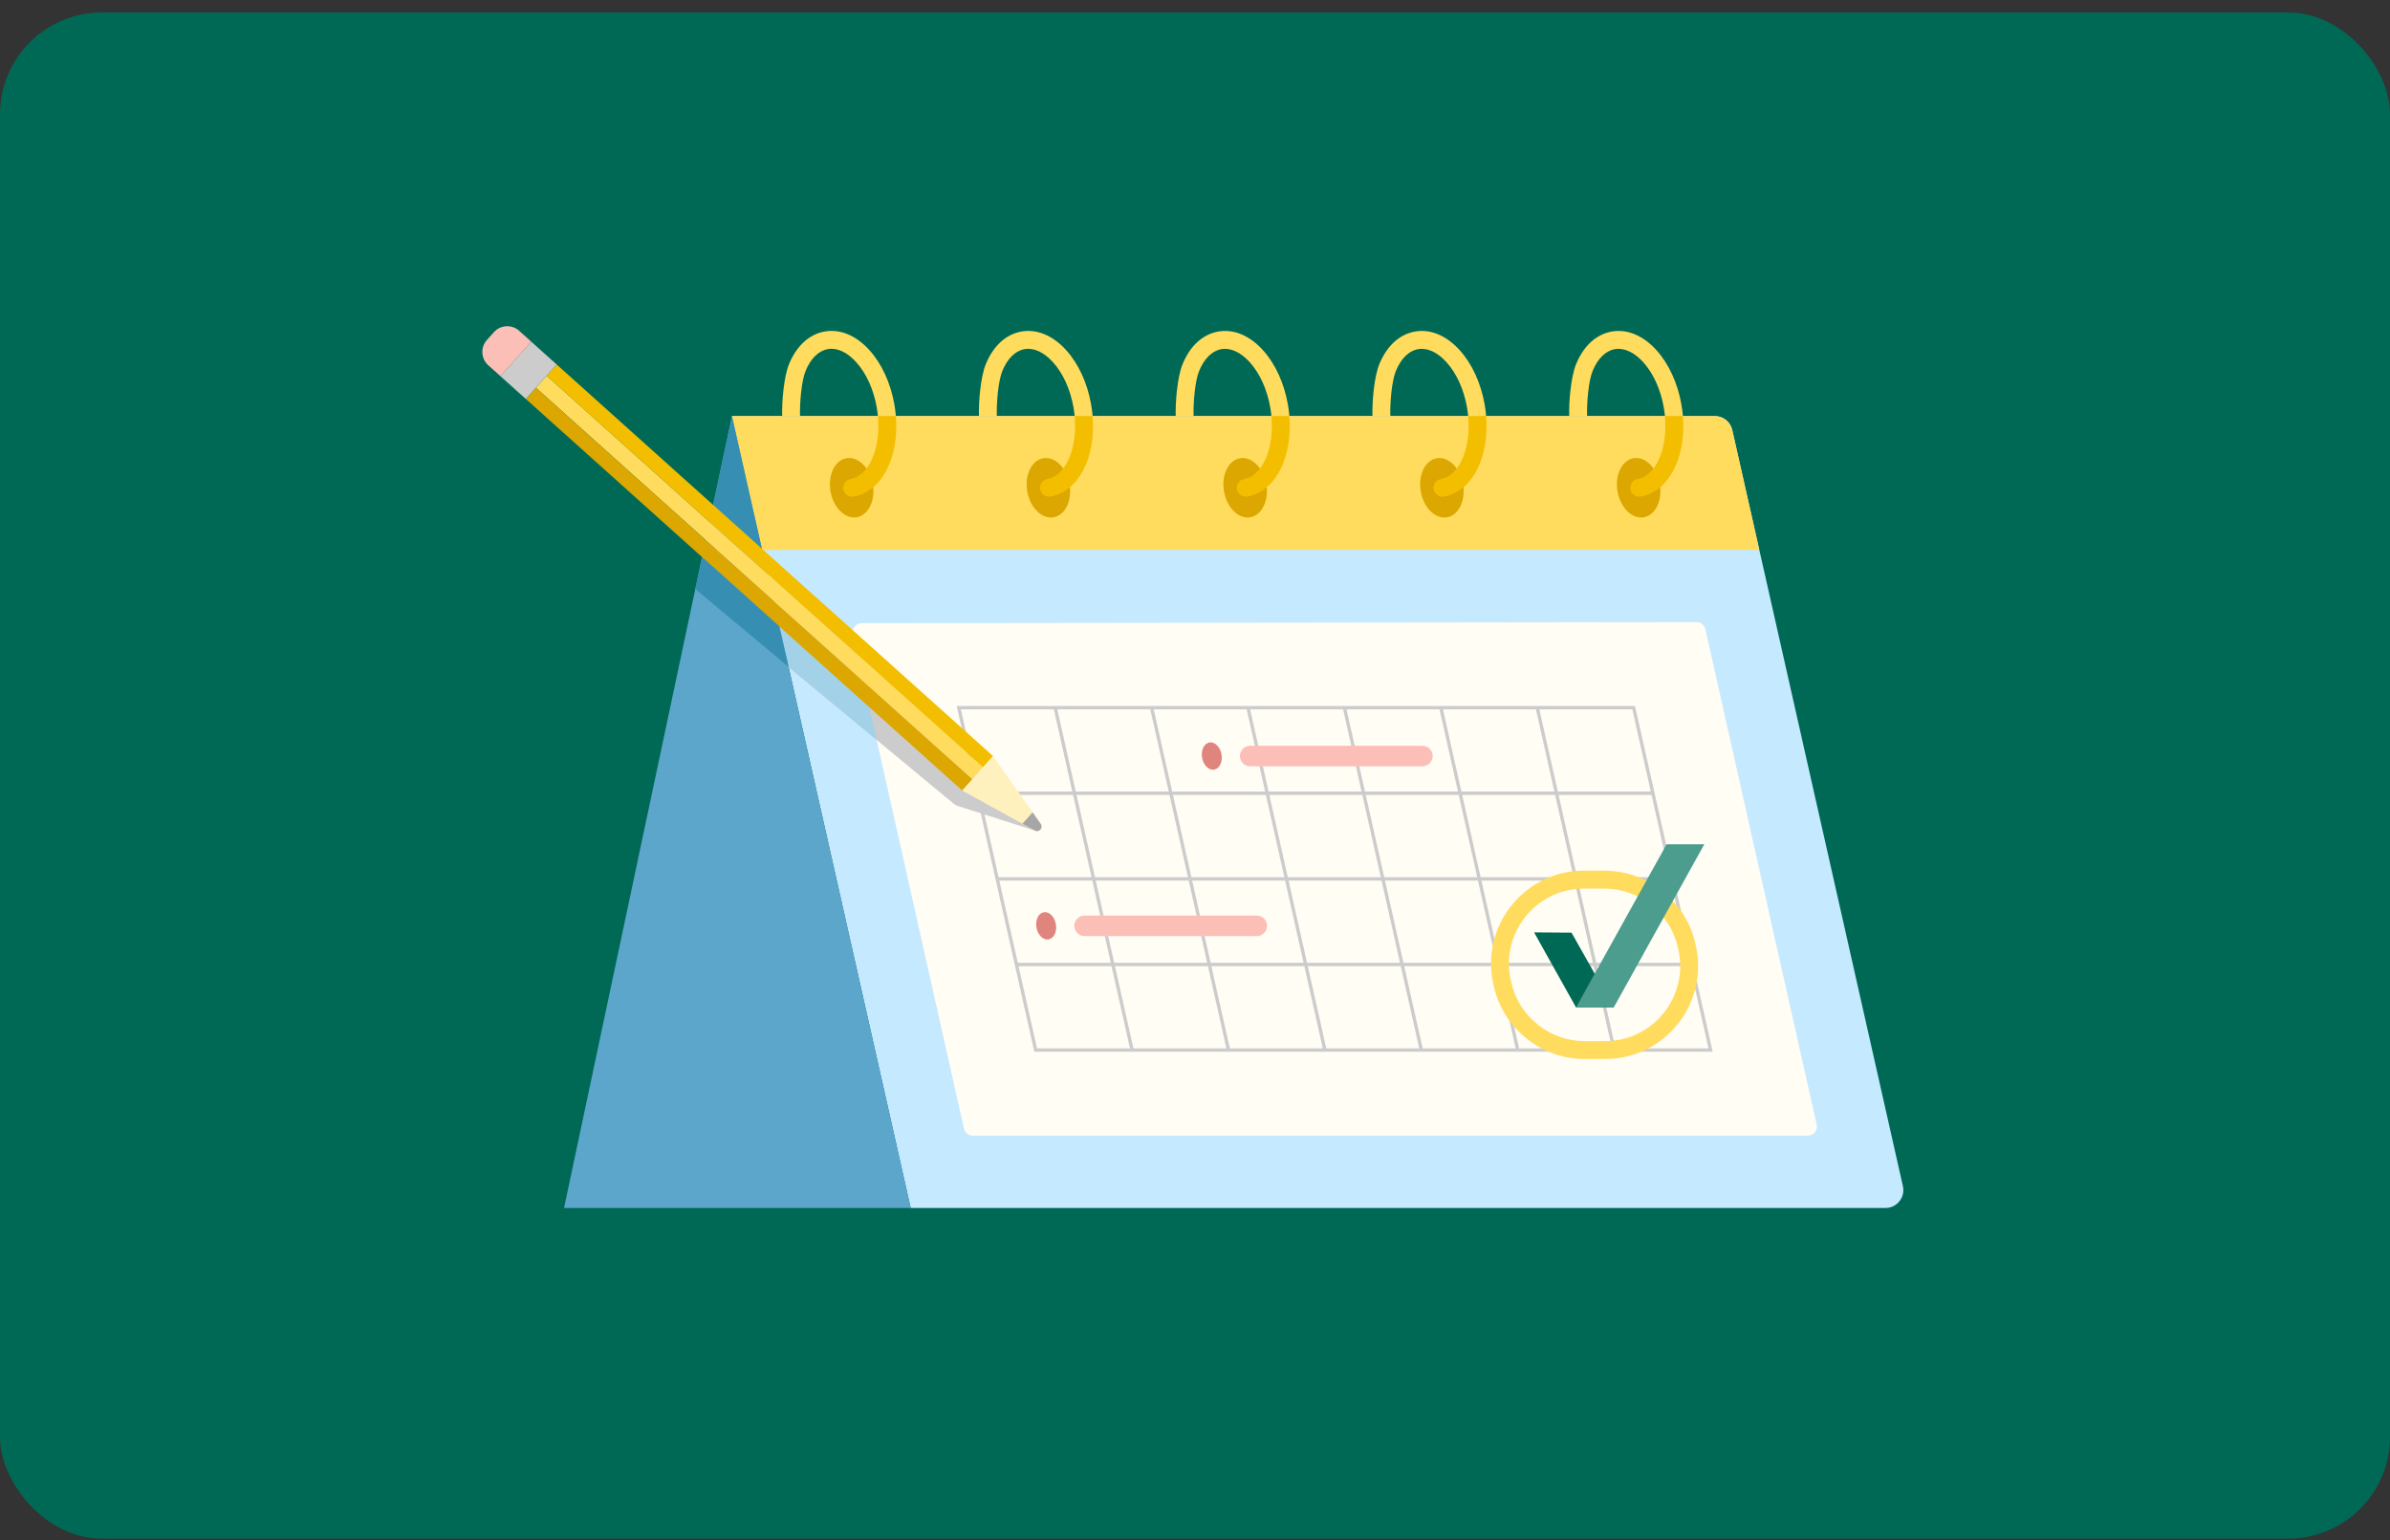 <svg width="180" height="116" viewBox="0 0 180 116" fill="none" xmlns="http://www.w3.org/2000/svg">
<rect x="0" y="0" width="180" height="116" fill="#333333" stroke="none"/>
<rect y="0.943" width="180" height="114.943" rx="7.663" fill="#006956"/>
<g clip-path="url(#clip0_3140_9964)">
<path d="M142.001 90.984H68.587L55.127 31.338H129.15C129.779 31.338 130.324 31.774 130.463 32.389L143.315 89.34C143.504 90.182 142.865 90.984 142.002 90.984H142.001Z" fill="#C5E9FF"/>
<path d="M55.127 31.338L42.481 90.984H68.588L55.127 31.338Z" fill="#5CA6CC"/>
<path d="M55.127 31.338H129.15C129.779 31.338 130.324 31.774 130.463 32.389L132.501 41.418H57.401L55.127 31.339V31.338Z" fill="#FFDC5E"/>
<path d="M136.17 85.537H73.257C72.942 85.537 72.668 85.319 72.6 85.012L64.234 47.759C64.14 47.338 64.459 46.938 64.89 46.937L127.779 46.856C128.094 46.856 128.367 47.074 128.436 47.381L136.824 84.716C136.918 85.137 136.599 85.537 136.167 85.537H136.17Z" fill="#FFFDF4"/>
<path d="M67.356 30.451C67.073 28.846 66.405 27.396 65.478 26.371C64.474 25.261 63.277 24.764 62.107 24.97C60.939 25.176 59.985 26.053 59.419 27.441C59.047 28.355 58.874 30.212 58.909 31.334H60.255C60.22 30.384 60.359 28.703 60.667 27.948C61.051 27.005 61.646 26.419 62.343 26.295C63.039 26.171 63.799 26.52 64.482 27.275C65.242 28.114 65.791 29.325 66.031 30.685C66.498 33.335 65.598 35.801 64.064 36.072C63.698 36.137 63.453 36.486 63.518 36.852C63.576 37.18 63.86 37.409 64.18 37.409C64.219 37.409 64.258 37.405 64.297 37.398C66.626 36.987 67.969 33.935 67.356 30.45V30.451Z" fill="#FFDC5E"/>
<path d="M64.532 38.958C65.411 38.803 65.948 37.683 65.731 36.455C65.515 35.228 64.628 34.359 63.749 34.514C62.871 34.669 62.334 35.789 62.55 37.017C62.766 38.244 63.654 39.113 64.532 38.958Z" fill="#DBA700"/>
<path d="M55.127 31.338L57.402 41.416H52.989L55.127 31.338Z" fill="#368FB2"/>
<path d="M75.105 66.197H125.935" stroke="#CCCCCC" stroke-width="0.253" stroke-miterlimit="10"/>
<path d="M128.831 79.09H78L72.209 53.302H123.038L128.831 79.09Z" stroke="#CCCCCC" stroke-width="0.253" stroke-miterlimit="10"/>
<path d="M73.658 59.747H124.52" stroke="#CCCCCC" stroke-width="0.253" stroke-miterlimit="10"/>
<path d="M76.503 72.644H127.357" stroke="#CCCCCC" stroke-width="0.253" stroke-miterlimit="10"/>
<path d="M79.471 53.302L85.262 79.09" stroke="#CCCCCC" stroke-width="0.253" stroke-miterlimit="10"/>
<path d="M86.733 53.302L92.523 79.09" stroke="#CCCCCC" stroke-width="0.253" stroke-miterlimit="10"/>
<path d="M93.993 53.302L99.784 79.09" stroke="#CCCCCC" stroke-width="0.253" stroke-miterlimit="10"/>
<path d="M101.255 53.302L107.046 79.09" stroke="#CCCCCC" stroke-width="0.253" stroke-miterlimit="10"/>
<path d="M111.425 66.253L114.308 79.09L108.517 53.302" stroke="#CCCCCC" stroke-width="0.253" stroke-miterlimit="10"/>
<path d="M115.777 53.302L121.568 79.09" stroke="#CCCCCC" stroke-width="0.253" stroke-miterlimit="10"/>
<path d="M66.118 31.338C66.344 33.729 65.47 35.828 64.065 36.076C63.699 36.141 63.454 36.49 63.518 36.856C63.576 37.183 63.86 37.412 64.181 37.412C64.22 37.412 64.259 37.408 64.298 37.402C66.427 37.026 67.73 34.44 67.469 31.336H66.118V31.338Z" fill="#F3BE00"/>
<path d="M82.175 30.454C81.892 28.848 81.225 27.398 80.297 26.373C79.293 25.263 78.097 24.766 76.927 24.972C75.758 25.178 74.804 26.055 74.239 27.443C73.866 28.358 73.694 30.214 73.729 31.336H75.075C75.04 30.387 75.178 28.705 75.487 27.951C75.87 27.008 76.465 26.422 77.162 26.298C77.858 26.174 78.619 26.523 79.301 27.277C80.062 28.116 80.611 29.328 80.85 30.687C81.318 33.337 80.417 35.804 78.884 36.075C78.518 36.139 78.273 36.488 78.338 36.855C78.395 37.182 78.679 37.411 79 37.411C79.039 37.411 79.078 37.407 79.117 37.4C81.445 36.989 82.789 33.938 82.175 30.453V30.454Z" fill="#FFDC5E"/>
<path d="M79.351 38.961C80.23 38.806 80.766 37.685 80.55 36.458C80.334 35.231 79.447 34.361 78.568 34.516C77.69 34.671 77.153 35.792 77.369 37.019C77.585 38.247 78.473 39.116 79.351 38.961Z" fill="#DBA700"/>
<path d="M80.935 31.336C81.161 33.727 80.287 35.826 78.882 36.074C78.516 36.139 78.271 36.488 78.336 36.854C78.394 37.182 78.678 37.411 78.998 37.411C79.037 37.411 79.076 37.407 79.115 37.4C81.245 37.024 82.547 34.439 82.286 31.335H80.935V31.336Z" fill="#F3BE00"/>
<path d="M96.994 30.455C96.711 28.849 96.044 27.399 95.116 26.374C94.112 25.264 92.915 24.767 91.746 24.973C90.578 25.179 89.623 26.056 89.058 27.444C88.685 28.359 88.513 30.215 88.548 31.337H89.894C89.859 30.388 89.997 28.706 90.306 27.952C90.689 27.009 91.284 26.423 91.981 26.299C92.677 26.175 93.438 26.524 94.12 27.278C94.881 28.117 95.43 29.329 95.669 30.688C96.137 33.338 95.236 35.805 93.703 36.076C93.337 36.14 93.092 36.489 93.156 36.856C93.214 37.183 93.498 37.412 93.819 37.412C93.858 37.412 93.897 37.408 93.936 37.401C96.264 36.99 97.608 33.939 96.994 30.454V30.455Z" fill="#FFDC5E"/>
<path d="M94.168 38.962C95.046 38.807 95.583 37.686 95.367 36.459C95.151 35.232 94.263 34.362 93.385 34.517C92.507 34.672 91.97 35.793 92.186 37.02C92.402 38.248 93.29 39.117 94.168 38.962Z" fill="#DBA700"/>
<path d="M95.754 31.337C95.98 33.728 95.106 35.827 93.701 36.075C93.335 36.14 93.09 36.489 93.155 36.855C93.213 37.182 93.497 37.411 93.817 37.411C93.856 37.411 93.895 37.407 93.934 37.401C96.064 37.025 97.367 34.44 97.105 31.335H95.754V31.337Z" fill="#F3BE00"/>
<path d="M91.445 57.968C91.85 57.897 92.096 57.381 91.997 56.816C91.897 56.251 91.489 55.851 91.085 55.922C90.681 55.994 90.434 56.509 90.534 57.074C90.633 57.639 91.041 58.039 91.445 57.968Z" fill="#E0857E"/>
<path d="M111.812 30.455C111.529 28.849 110.862 27.399 109.934 26.374C108.93 25.264 107.734 24.767 106.564 24.973C105.395 25.179 104.441 26.056 103.876 27.444C103.503 28.359 103.331 30.215 103.366 31.337H104.712C104.677 30.388 104.815 28.706 105.124 27.952C105.507 27.009 106.102 26.423 106.799 26.299C107.495 26.175 108.256 26.524 108.938 27.278C109.699 28.117 110.248 29.329 110.487 30.688C110.955 33.338 110.054 35.805 108.521 36.076C108.155 36.14 107.91 36.489 107.974 36.856C108.032 37.183 108.316 37.412 108.637 37.412C108.676 37.412 108.715 37.408 108.754 37.401C111.082 36.99 112.426 33.939 111.812 30.454V30.455Z" fill="#FFDC5E"/>
<path d="M108.986 38.962C109.864 38.807 110.401 37.686 110.185 36.459C109.969 35.232 109.081 34.362 108.203 34.517C107.324 34.672 106.787 35.793 107.004 37.02C107.22 38.248 108.107 39.117 108.986 38.962Z" fill="#DBA700"/>
<path d="M110.573 31.337C110.799 33.729 109.926 35.828 108.52 36.075C108.154 36.14 107.909 36.489 107.974 36.855C108.032 37.183 108.316 37.412 108.636 37.412C108.675 37.412 108.714 37.408 108.753 37.401C110.883 37.025 112.186 34.44 111.924 31.336H110.573V31.337Z" fill="#F3BE00"/>
<path d="M126.631 30.455C126.348 28.849 125.68 27.399 124.753 26.374C123.749 25.264 122.552 24.767 121.383 24.973C120.214 25.179 119.26 26.056 118.695 27.444C118.322 28.359 118.149 30.215 118.184 31.337H119.53C119.495 30.388 119.634 28.706 119.942 27.952C120.326 27.009 120.921 26.423 121.618 26.299C122.314 26.175 123.074 26.524 123.757 27.278C124.517 28.117 125.067 29.329 125.306 30.688C125.773 33.338 124.873 35.805 123.34 36.076C122.974 36.14 122.729 36.489 122.793 36.856C122.851 37.183 123.135 37.412 123.455 37.412C123.494 37.412 123.533 37.408 123.573 37.401C125.901 36.99 127.244 33.939 126.631 30.454V30.455Z" fill="#FFDC5E"/>
<path d="M123.805 38.96C124.684 38.805 125.221 37.684 125.004 36.457C124.788 35.23 123.901 34.36 123.022 34.515C122.144 34.67 121.607 35.791 121.823 37.019C122.039 38.246 122.927 39.115 123.805 38.96Z" fill="#DBA700"/>
<path d="M125.39 31.336C125.616 33.727 124.743 35.826 123.338 36.074C122.971 36.139 122.726 36.488 122.791 36.854C122.849 37.182 123.133 37.411 123.453 37.411C123.492 37.411 123.531 37.407 123.57 37.4C125.7 37.024 127.003 34.439 126.742 31.335H125.39V31.336Z" fill="#F3BE00"/>
<path d="M59.445 45.608L58.638 46.899L59.393 50.243L71.868 60.569C71.934 60.624 72.011 60.666 72.093 60.692L77.935 62.556L78.367 62.377L59.446 45.609L59.445 45.608Z" fill="#CCCCCC"/>
<path d="M64.74 50.073L59.444 45.608L58.639 46.897L59.393 50.243L66.025 55.731L64.74 50.073Z" fill="#A3D1E8"/>
<path d="M41.169 28.299L40.36 29.202L73.227 58.697L74.036 57.795L41.169 28.299Z" fill="#FFDC5E"/>
<path d="M39.602 30.049L39.6 30.05L72.468 59.546L72.469 59.544L39.602 30.049Z" fill="#FFDC5E"/>
<path d="M40.359 29.202L39.602 30.048L72.469 59.543L73.227 58.698L40.359 29.202Z" fill="#DBA700"/>
<path d="M41.924 27.454L41.166 28.3L74.034 57.795L74.791 56.95L41.924 27.454Z" fill="#F3BE00"/>
<path d="M72.468 59.543L74.793 56.947L78.382 62.058C78.592 62.356 78.254 62.733 77.935 62.557L72.469 59.543H72.468Z" fill="#FFF1BE"/>
<path d="M41.924 27.452L40.009 25.734L37.684 28.33L39.598 30.048L41.924 27.452Z" fill="#CCCCCC"/>
<path d="M39.1 24.915L40.012 25.733L37.686 28.329L36.774 27.511C36.221 27.015 36.175 26.162 36.67 25.608L37.199 25.019C37.695 24.465 38.546 24.419 39.1 24.915Z" fill="#FCBFB7"/>
<path d="M78.381 62.056L77.769 61.184L77.002 62.04L77.936 62.555C78.254 62.731 78.592 62.354 78.382 62.056H78.381Z" fill="#A6A6A6"/>
<path d="M59.4 50.233L52.364 44.369L52.876 41.955L58.704 47.186L59.4 50.233Z" fill="#368FB2"/>
<path d="M120.889 79.764H119.336C116.077 79.764 113.202 77.452 112.501 74.266L112.462 74.092C112.003 72.008 112.506 69.859 113.841 68.195C115.176 66.532 117.166 65.578 119.297 65.578H120.834C124.102 65.578 126.985 67.897 127.689 71.092L127.724 71.25C128.183 73.334 127.68 75.483 126.344 77.145C125.009 78.809 123.02 79.763 120.889 79.763V79.764ZM119.297 66.927C117.575 66.927 115.968 67.697 114.89 69.04C113.812 70.383 113.405 72.12 113.775 73.803L113.814 73.977C114.381 76.55 116.703 78.417 119.336 78.417H120.889C122.611 78.417 124.218 77.646 125.296 76.303C126.374 74.96 126.781 73.223 126.41 71.541L126.375 71.383C125.807 68.8 123.476 66.927 120.834 66.927H119.297Z" fill="#FFDC5E"/>
<path d="M118.697 75.878H121.539L118.357 70.247L115.538 70.227L118.697 75.878Z" fill="#006956"/>
<path d="M121.539 75.877H118.698L125.518 63.589H128.359L121.539 75.877Z" fill="#4C9D8D"/>
<path d="M107.128 57.717H94.155C93.808 57.717 93.504 57.486 93.411 57.15C93.275 56.657 93.645 56.171 94.155 56.171H107.128C107.476 56.171 107.78 56.402 107.873 56.738C108.009 57.231 107.639 57.717 107.128 57.717Z" fill="#FCBFB7"/>
<path d="M78.972 70.756C79.376 70.685 79.623 70.169 79.523 69.604C79.423 69.039 79.015 68.639 78.611 68.71C78.207 68.782 77.96 69.297 78.06 69.862C78.159 70.427 78.567 70.827 78.972 70.756Z" fill="#E0857E"/>
<path d="M94.654 70.508H81.681C81.334 70.508 81.03 70.276 80.937 69.94C80.801 69.447 81.171 68.961 81.681 68.961H94.654C95.002 68.961 95.306 69.193 95.399 69.528C95.535 70.021 95.165 70.508 94.654 70.508Z" fill="#FCBFB7"/>
</g>
<defs>
<clipPath id="clip0_3140_9964">
<rect width="107.023" height="66.411" fill="white" transform="translate(36.326 24.57)"/>
</clipPath>
</defs>
</svg>
